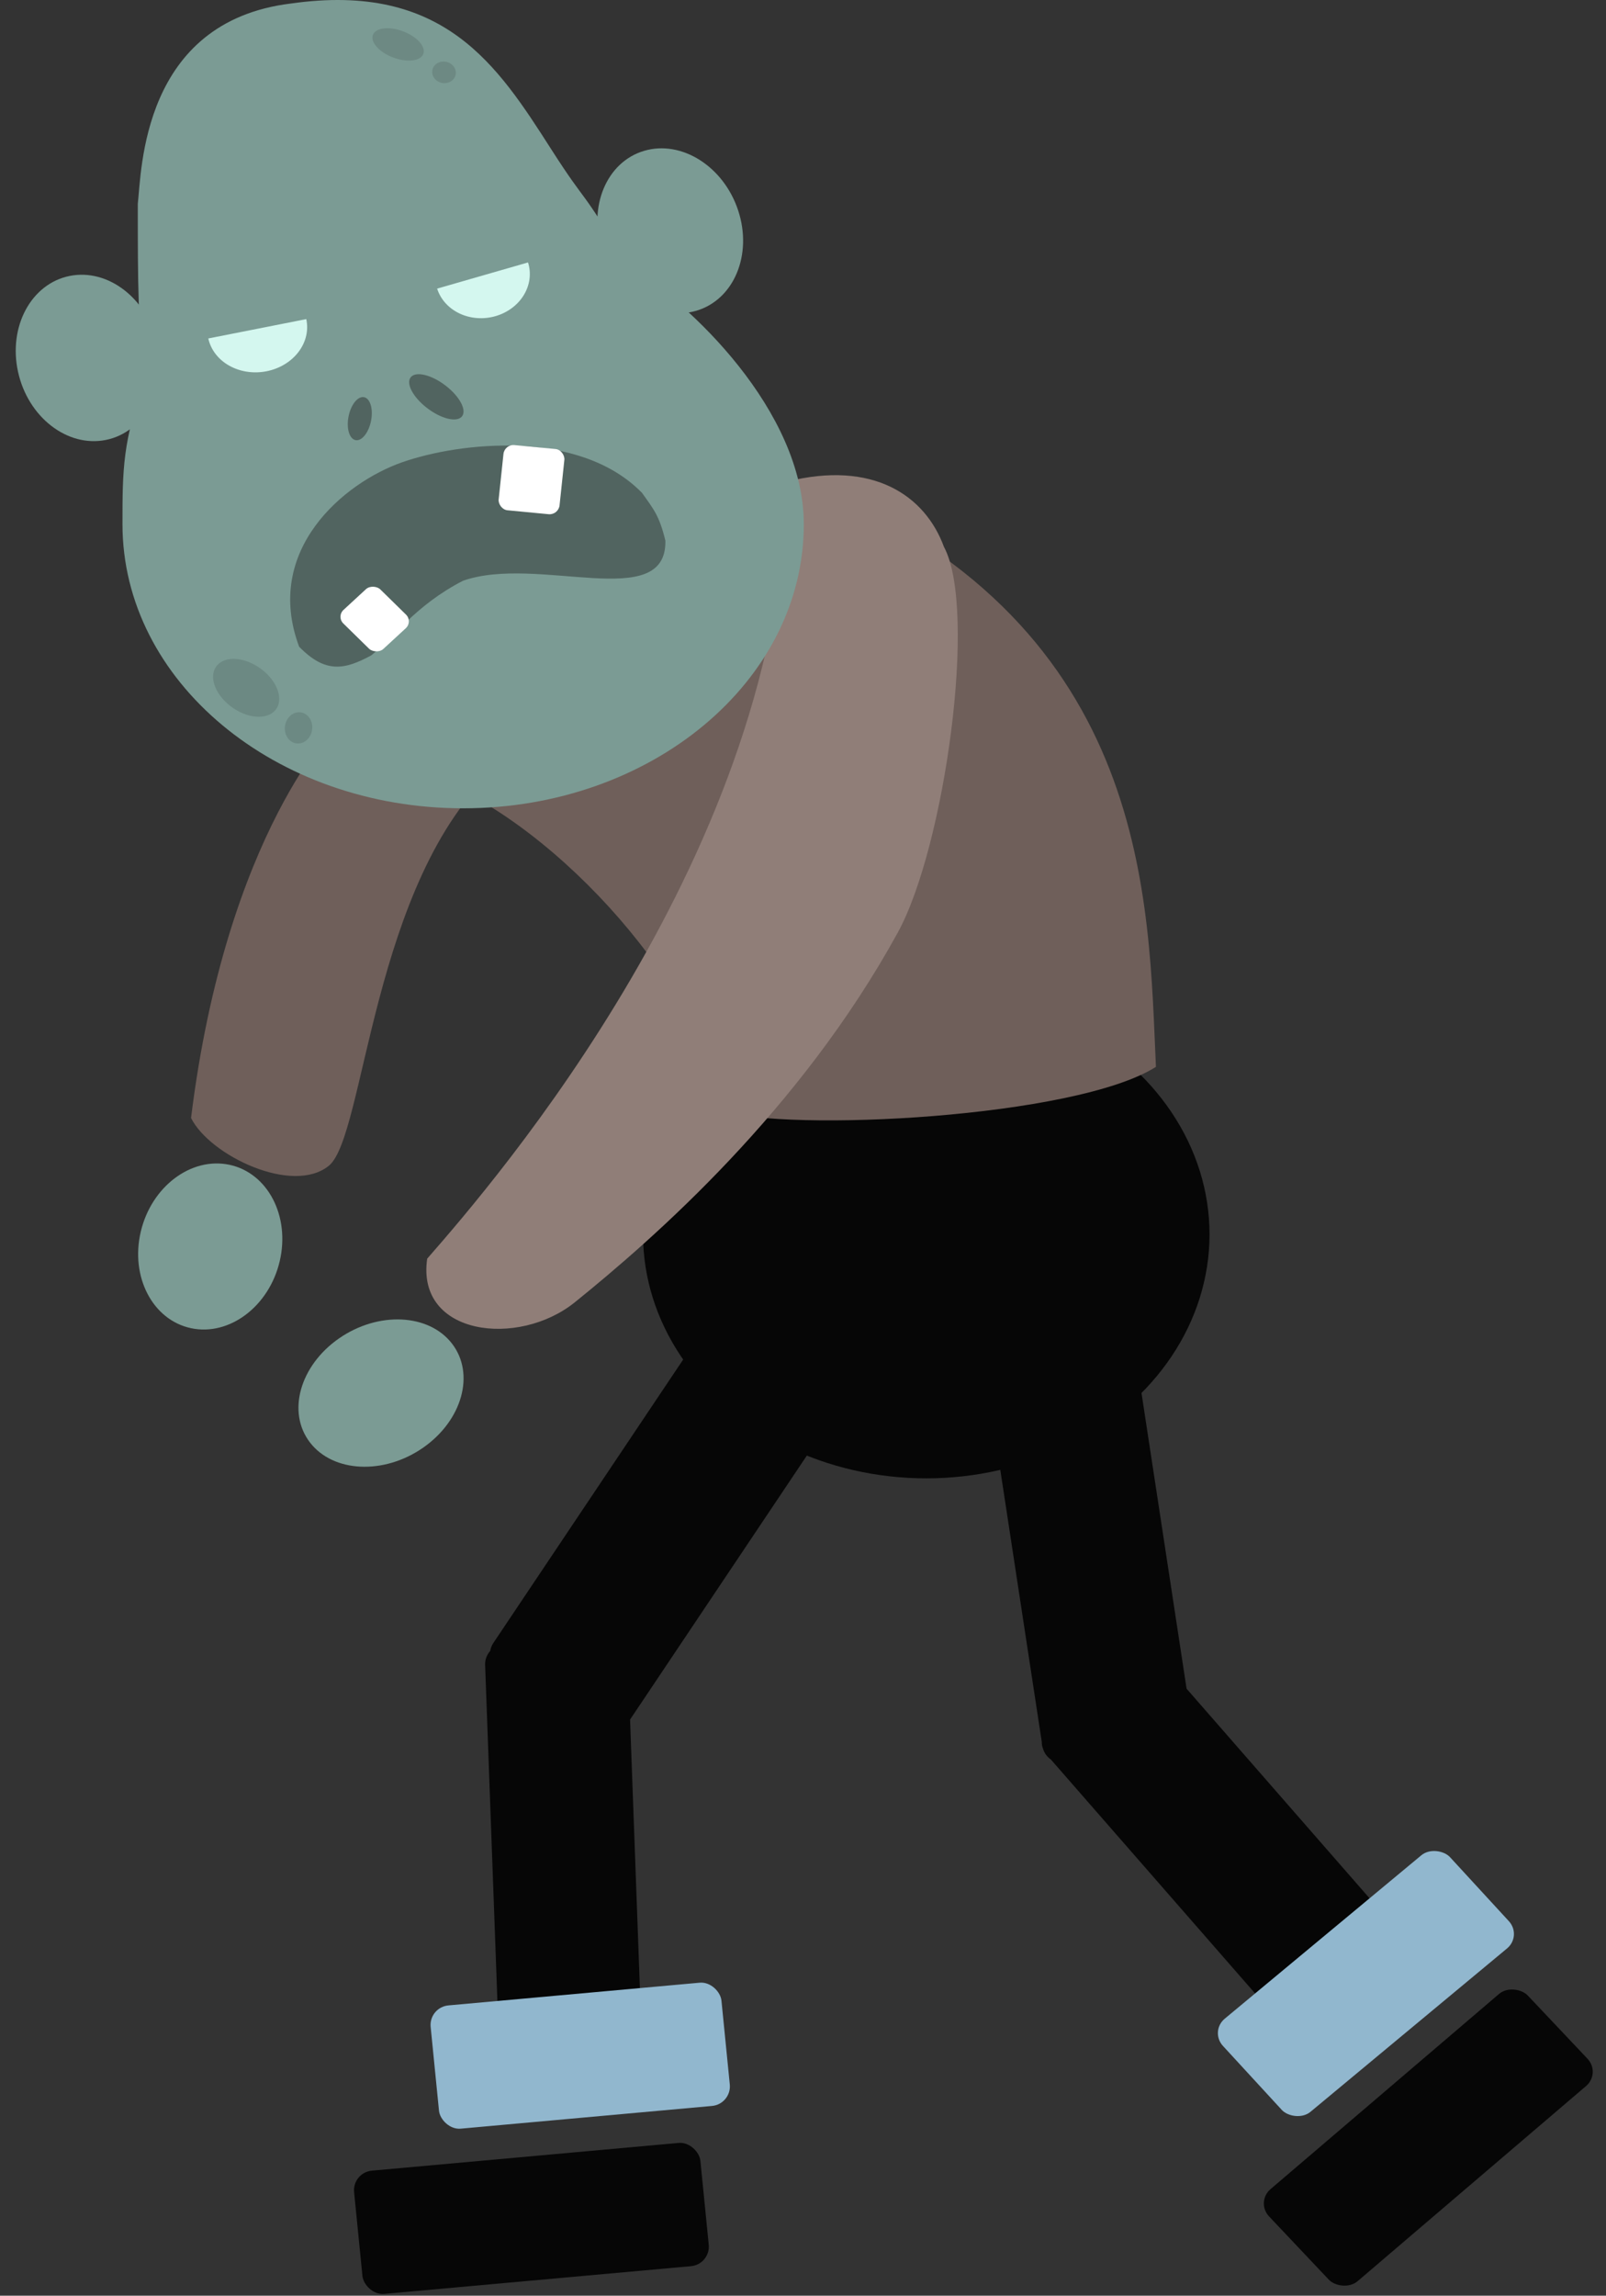 <svg width="324" height="463" viewBox="0 0 324 463" fill="none" xmlns="http://www.w3.org/2000/svg">
<rect x="0" y="0" width="324" height="463" fill="#333333" stroke="none"/>
<rect width="70.144" height="24.983" rx="4" transform="matrix(0.996 -0.09 0.099 0.995 71.042 438.141)" fill="#060606"/>
<rect width="68.663" height="25.552" rx="4" transform="matrix(0.76 -0.649 0.687 0.727 253.28 444.105)" fill="#060606"/>
<path fill-rule="evenodd" clip-rule="evenodd" d="M149.792 263.508C147.903 262.363 145.374 262.923 144.145 264.759L99.523 331.371C99.188 331.87 98.984 332.413 98.903 332.96C98.228 333.704 97.832 334.702 97.871 335.786L100.411 405.291C100.492 407.498 102.347 409.229 104.555 409.156L125.364 408.468C127.572 408.395 129.297 406.546 129.216 404.339L127.113 346.802L171.121 281.106C172.351 279.27 171.816 276.854 169.927 275.709L149.792 263.508Z" fill="#060606"/>
<path fill-rule="evenodd" clip-rule="evenodd" d="M201.644 268.88C199.456 269.182 197.952 271.198 198.285 273.381L210.167 351.285C210.161 351.761 210.245 352.239 210.423 352.696C210.695 353.598 211.269 354.355 212.014 354.867L262.089 412.208C263.542 413.872 266.125 414.111 267.859 412.742L285.161 399.073C286.895 397.704 287.122 395.245 285.669 393.581L239.386 340.581L228.5 269.213C228.167 267.029 226.123 265.503 223.935 265.805L201.644 268.88Z" fill="#060606"/>
<rect width="58.902" height="24.983" rx="4" transform="matrix(0.996 -0.09 0.099 0.995 86.486 404.813)" fill="#91B7CE"/>
<rect width="59.573" height="25.535" rx="4" transform="matrix(0.769 -0.639 0.677 0.736 244.014 409.682)" fill="#91B7CE"/>
<ellipse cx="186.871" cy="248.95" rx="57.142" ry="49.207" fill="#060606"/>
<path d="M233.203 215.166C231.658 182.116 232.431 127.033 165.25 98.39C140.539 93.983 120.076 99.859 107.335 107.937C94.594 116.016 82.625 140.253 88.03 157.145C112.74 166.692 142.856 200.477 145.173 223.979C159.072 228.385 216.987 225.448 233.203 215.166Z" fill="#6F5F5A"/>
<path d="M86.185 253.846C83.914 269.405 104.6 271.831 115.981 262.637C131.877 249.796 161.364 224.073 181.113 188.101C190.592 170.835 197.264 122.964 190.429 110.275C186.642 99.961 176.146 92.746 158.711 97.149C157.996 171.123 99.921 238.126 86.185 253.846Z" fill="#907E78"/>
<path d="M38.542 225.479C45.696 167.56 68.124 145.955 68.124 145.955C77.252 144.116 88.561 146.497 100.043 154.932C75.019 177.495 73.681 229.117 66.357 235.097C59.033 241.077 42.317 233.044 38.542 225.479Z" fill="#6F5F5A"/>
<ellipse rx="14.33" ry="16.934" transform="matrix(0.978 0.208 -0.229 0.973 42.413 251.394)" fill="#7B9B94"/>
<ellipse rx="13.909" ry="17.464" transform="matrix(0.609 0.793 -0.821 0.57 76.867 280.959)" fill="#7B9B94"/>
<path d="M126.64 53.589C116.601 36.697 118.918 42.153 111.196 30.087C100.385 13.195 89.575 -3.697 58.687 0.71C28.571 4.382 28.571 34.494 27.799 41.104C27.799 57.242 27.799 66.075 29.343 76.357C24.71 88.842 24.71 94.822 24.71 105.734C24.71 137.373 55.48 163.021 93.436 163.021C131.392 163.021 162.161 137.373 162.161 105.734C162.161 82.874 138.995 60.934 126.64 53.589Z" fill="#7B9B94"/>
<ellipse rx="14.302" ry="16.971" transform="matrix(0.959 -0.284 0.311 0.95 135.217 46.545)" fill="#7B9B94"/>
<ellipse rx="14.334" ry="16.93" transform="matrix(0.981 -0.196 0.215 0.977 17.702 72.191)" fill="#7B9B94"/>
<path d="M61.789 64.358C62.035 65.483 62.023 66.647 61.753 67.785C61.483 68.922 60.961 70.01 60.217 70.987C59.473 71.963 58.521 72.809 57.416 73.477C56.311 74.144 55.074 74.619 53.777 74.875C52.479 75.132 51.145 75.164 49.852 74.97C48.559 74.776 47.332 74.361 46.241 73.746C45.15 73.132 44.215 72.332 43.492 71.391C42.768 70.449 42.27 69.386 42.024 68.261L51.907 66.31L61.789 64.358Z" fill="#D4F7EF"/>
<path d="M106.524 52.931C106.867 54.007 106.968 55.14 106.824 56.267C106.679 57.393 106.291 58.49 105.682 59.496C105.073 60.502 104.254 61.396 103.273 62.128C102.291 62.86 101.166 63.415 99.963 63.761C98.758 64.108 97.499 64.239 96.256 64.147C95.012 64.056 93.81 63.743 92.716 63.228C91.623 62.712 90.66 62.004 89.883 61.142C89.106 60.281 88.53 59.284 88.188 58.208L97.356 55.569L106.524 52.931Z" fill="#D4F7EF"/>
<ellipse rx="4.414" ry="2.313" transform="matrix(-0.188 0.982 -0.985 -0.171 72.586 84.435)" fill="#516460"/>
<ellipse rx="6.503" ry="2.936" transform="matrix(0.791 0.612 -0.65 0.76 88.03 80.034)" fill="#516460"/>
<path d="M93.405 117.129C83.753 122.101 79.394 128.629 74.903 132.174C69.498 135.112 65.636 135.846 60.349 130.43C53.061 110.926 69.399 97.361 81.081 93.249C92.762 89.136 116.863 86.479 129.512 99.388C131.919 102.767 133.02 104.033 134.238 109.042C134.538 123.682 108.476 111.823 93.405 117.129Z" fill="#516460"/>
<ellipse rx="5.434" ry="2.826" transform="matrix(-0.931 -0.365 0.398 -0.918 80.314 8.958)" fill="#6D8983"/>
<ellipse rx="2.388" ry="2.176" transform="matrix(-0.931 -0.365 0.398 -0.918 89.575 14.594)" fill="#6D8983"/>
<ellipse rx="7.412" ry="4.864" transform="matrix(-0.794 -0.608 0.646 -0.763 49.66 138.722)" fill="#6C8983"/>
<ellipse rx="2.762" ry="3.162" transform="matrix(-0.995 -0.097 0.107 -0.994 60.231 146.8)" fill="#6C8983"/>
<rect width="12.349" height="13.227" rx="2" transform="matrix(0.995 0.095 -0.105 0.994 101.78 89.576)" fill="white"/>
<rect width="10.142" height="11.253" rx="2" transform="matrix(0.735 -0.678 0.714 0.7 67.842 124.35)" fill="white"/>
</svg>
